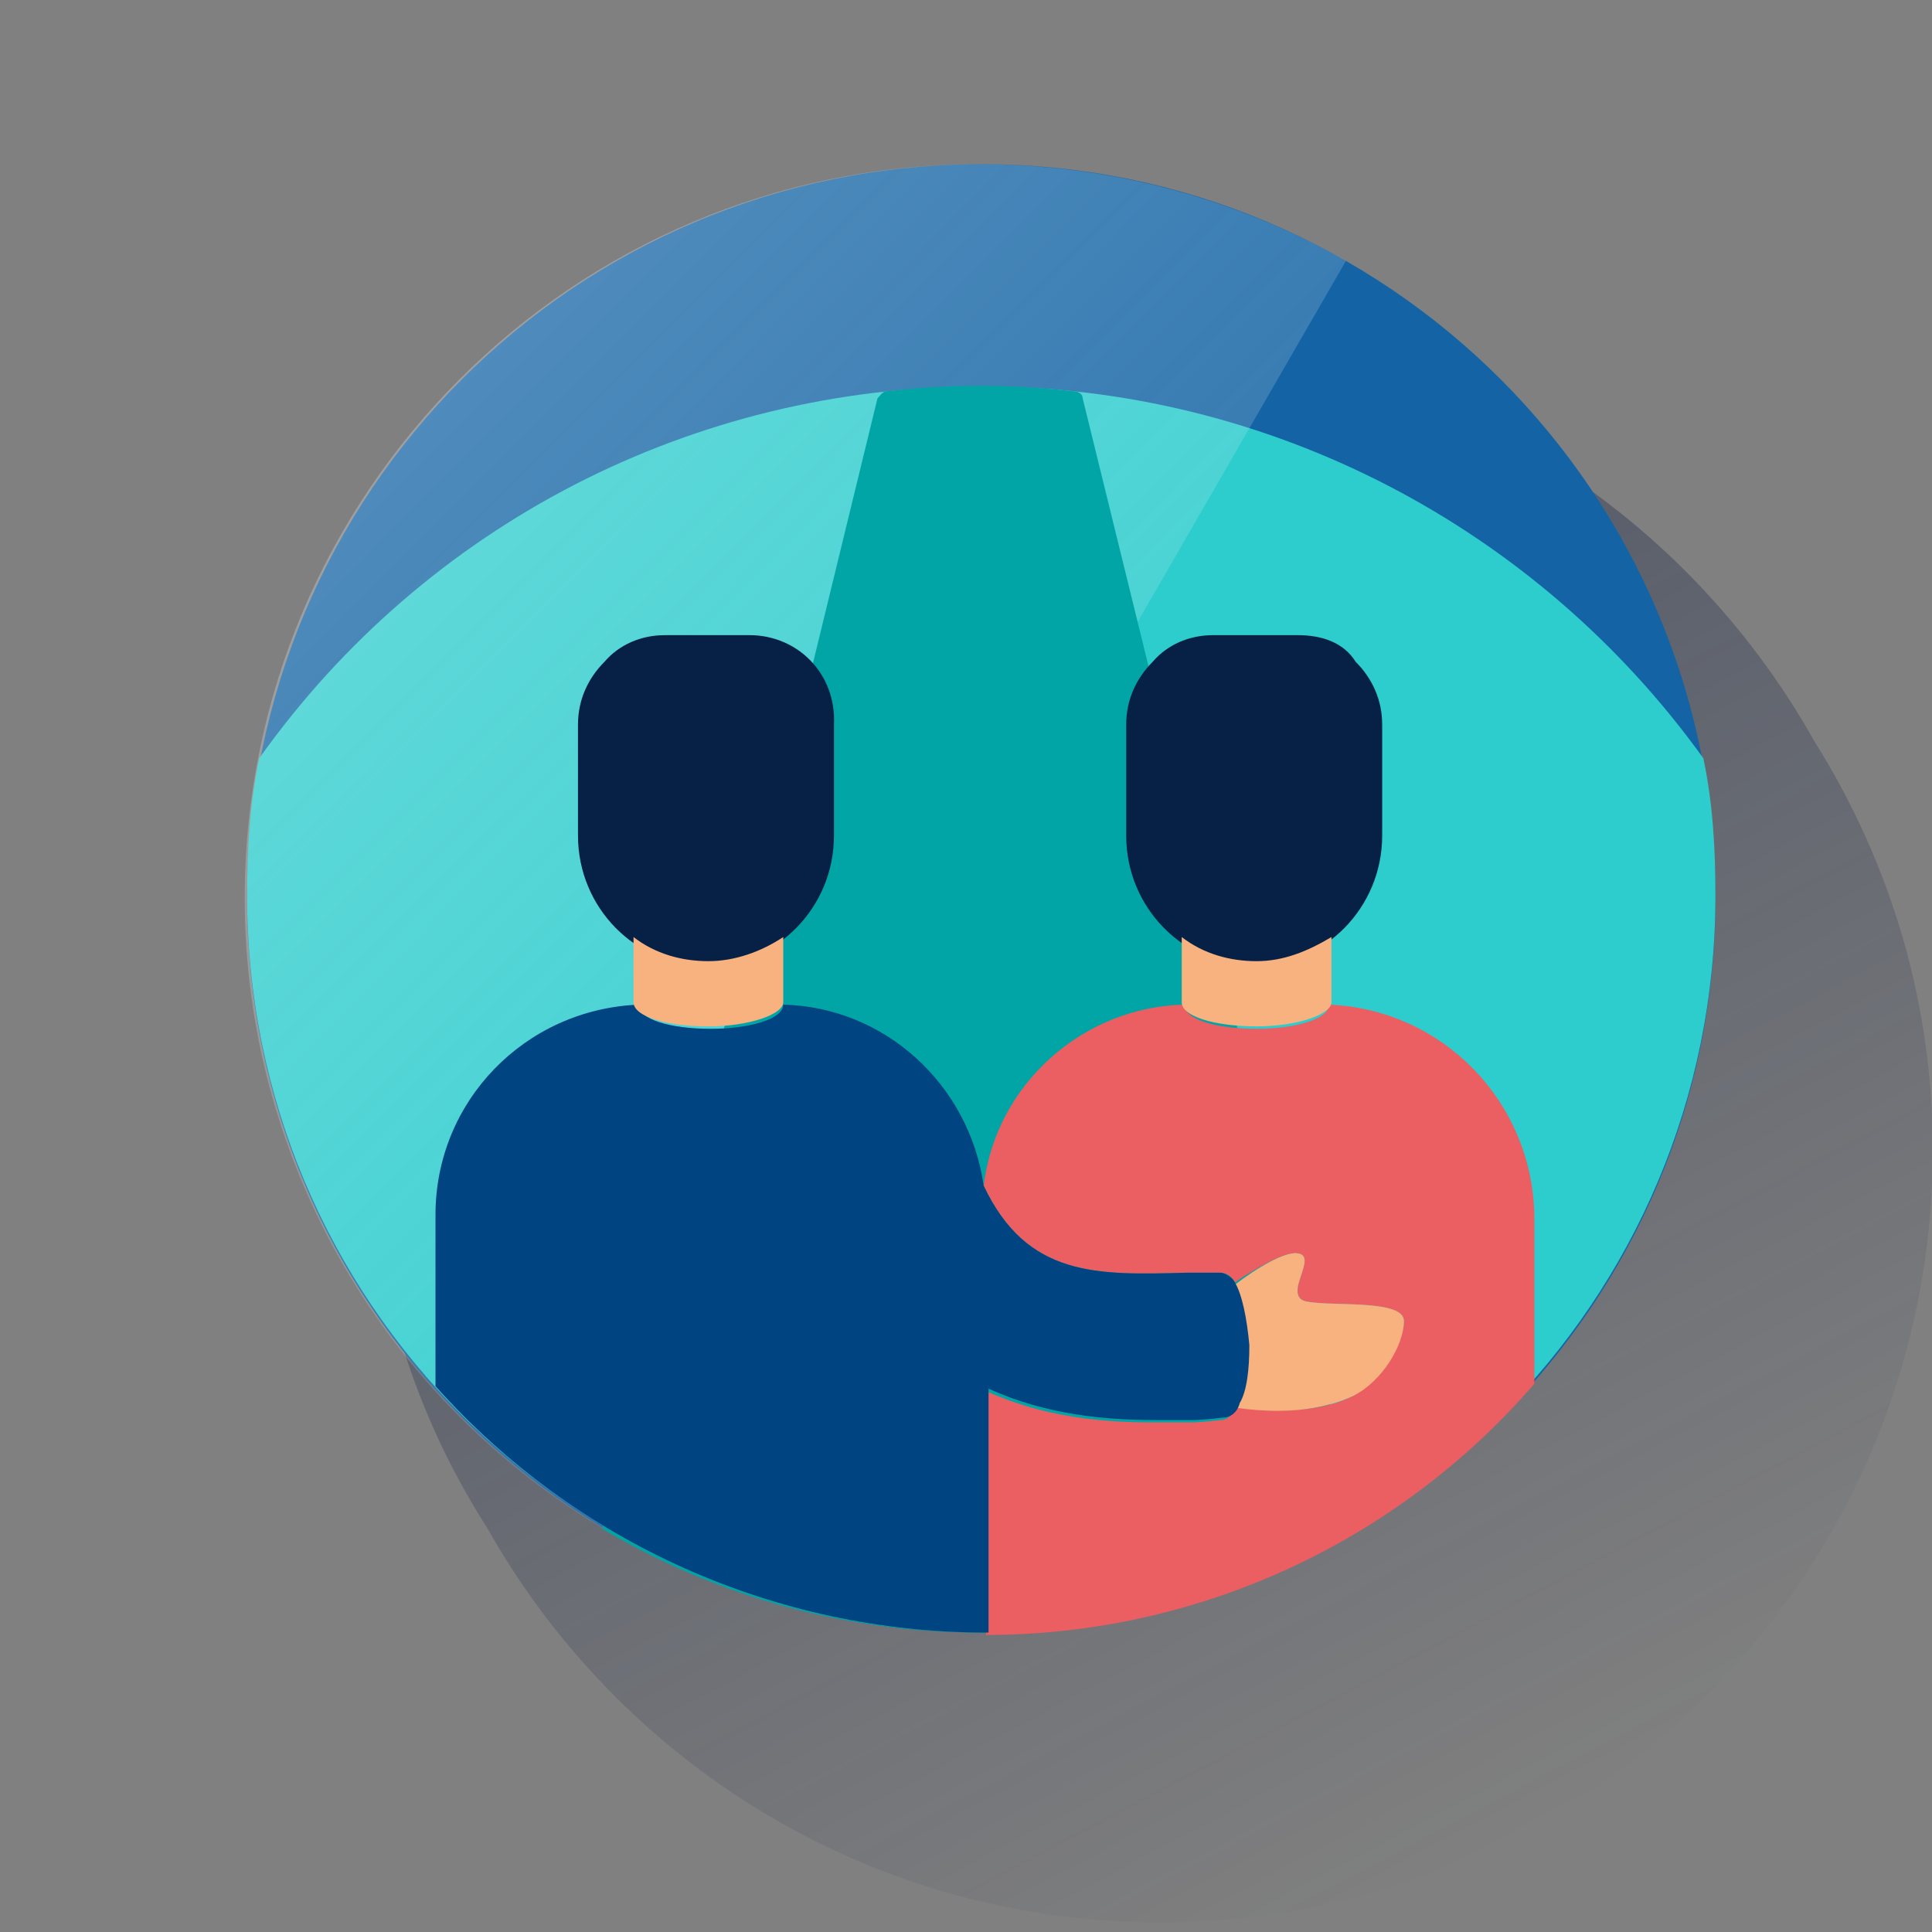 <?xml version="1.0" encoding="utf-8"?>
<!-- Generator: Adobe Illustrator 24.1.2, SVG Export Plug-In . SVG Version: 6.00 Build 0)  -->
<svg version="1.1" id="Capa_1" xmlns="http://www.w3.org/2000/svg" xmlns:xlink="http://www.w3.org/1999/xlink" x="0px" y="0px"
	 viewBox="0 0 80 80" style="enable-background:new 0 0 80 80;" xml:space="preserve">
<rect x="0" y="0" width="80" height="80" fill="#808080" stroke="none"/>
<style type="text/css">
	.st0{fill:none;}
	.st1{fill:url(#Path_20_);}
	.st2{fill:#1464A5;}
	.st3{fill:#2DCCCD;}
	.st4{opacity:0.5;fill:url(#Path_21_);enable-background:new    ;}
	.st5{fill:#02A5A5;}
	.st6{fill:#F7B27F;}
	.st7{fill:#072146;}
	.st8{fill:#EB5E62;}
	.st9{fill:#004481;}
</style>
<desc>Created with Sketch.</desc>
<g id="Artboard">
	<g id="Team-Collaboration_x2F_Customer-Comes-First">
		<g id="Values-Customer-Comes-First">
			<g id="Cuadrados_Blancos">
				<rect id="Rectangle" class="st0" width="80" height="80"/>
			</g>
			<g id="Capa_4" transform="translate(10.133, 6.8)">
				
					<linearGradient id="Path_20_" gradientUnits="userSpaceOnUse" x1="-9.867" y1="73.143" x2="-9.4" y2="72.257" gradientTransform="matrix(64.8 0 0 -65.333 661.707 4789.867)">
					<stop  offset="0" style="stop-color:#192647;stop-opacity:0.5"/>
					<stop  offset="1" style="stop-color:#192647;stop-opacity:0"/>
				</linearGradient>
				<path id="Path" class="st1" d="M65,23.9C59.5,14.1,49.1,7.5,37.1,7.5c-17.6,0-32,14.3-32,32c0,6,1.7,11.9,4.9,16.9
					c5.5,9.8,15.9,16.4,27.9,16.4c17.6,0,32-14.3,32-32C69.9,34.8,68.2,29,65,23.9z"/>
				<path id="Path_1_" class="st2" d="M60.9,30.4c0,16.8-13.6,30.4-30.4,30.4S0.1,47.2,0.1,30.4S13.7,0,30.5,0S60.9,13.6,60.9,30.4"
					/>
				<path id="Path_2_" class="st3" d="M60.4,24.6C53.5,15,42.4,9.2,30.5,9.2c-11.9,0-23,5.7-29.9,15.4c-0.4,1.9-0.5,3.8-0.5,5.7
					c0,16.8,13.6,30.4,30.4,30.4s30.4-13.6,30.4-30.4C60.9,28.4,60.8,26.5,60.4,24.6z"/>
				<path id="Path_3_" class="st0" d="M60.9,30.4c0,16.8-13.6,30.4-30.4,30.4S0.1,47.2,0.1,30.4S13.7,0,30.5,0S60.9,13.6,60.9,30.4"
					/>
				
					<linearGradient id="Path_21_" gradientUnits="userSpaceOnUse" x1="-9.863" y1="73.101" x2="-9.357" y2="72.474" gradientTransform="matrix(45.6 0 0 -56.667 462.08 4148.002)">
					<stop  offset="0" style="stop-color:#FFFFFF;stop-opacity:0.5"/>
					<stop  offset="1" style="stop-color:#EDF8F9;stop-opacity:0.2"/>
					<stop  offset="1" style="stop-color:#FFFFFF;stop-opacity:0"/>
				</linearGradient>
				<path id="Path_4_" class="st4" d="M30.4,0C13.6,0,0,13.6,0,30.4c0,10.8,5.8,20.9,15.2,26.3L45.6,4C41,1.4,35.8,0,30.4,0z"/>
				<path id="Path_5_" class="st0" d="M60.9,30.4c0,16.8-13.6,30.4-30.4,30.4S0.1,47.2,0.1,30.4S13.7,0,30.5,0S60.9,13.6,60.9,30.4"
					/>
				<path id="Path_6_" class="st5" d="M30.5,60.8c5.5,0,10.9-1.5,15.7-4.3L34.7,9.7c0-0.2-0.2-0.3-0.4-0.3c-2.6-0.3-5.2-0.3-7.7,0
					c-0.2,0-0.3,0.2-0.4,0.3L14.8,56.5C19.5,59.3,24.9,60.8,30.5,60.8L30.5,60.8z"/>
				<circle id="Oval" class="st0" cx="30.5" cy="30.4" r="30.4"/>
				<path id="Path_7_" class="st0" d="M53.6,10.7C47.8,3.9,39.3,0,30.4,0C39.3,0,47.8,3.9,53.6,10.7L53.6,10.7z"/>
				<path id="Path_8_" class="st0" d="M53.3,50.4c3.3-3.8,5.7-8.3,6.8-13.2C59,42.1,56.7,46.6,53.3,50.4L53.3,50.4z"/>
				<path id="Path_9_" class="st0" d="M0.1,30.4C0.1,13.6,13.7,0,30.5,0C13.7,0,0.1,13.6,0.1,30.4c0,7.4,2.7,14.6,7.7,20.2v0
					C2.9,45,0.1,37.8,0.1,30.4L0.1,30.4z"/>
				<path id="Path_10_" class="st6" d="M45,34.7L45,34.7C45,34.7,45,34.7,45,34.7L45,34.7z"/>
				<path id="Path_11_" class="st7" d="M43.6,19.5h-3.5c-1,0-1.9,0.4-2.5,1.1c-0.7,0.7-1.1,1.6-1.1,2.6v4.6c0,3,2.4,5.4,5.3,5.4
					c2.9,0,5.3-2.4,5.3-5.4v-4.6c0-1-0.4-1.9-1.1-2.6C45.5,19.8,44.6,19.5,43.6,19.5L43.6,19.5z"/>
				<path id="Path_12_" class="st8" d="M30.5,60.8L30.5,60.8c8.7,0,17-3.8,22.8-10.4v0C47.6,57,39.3,60.8,30.5,60.8L30.5,60.8z"/>
				<path id="Path_13_" class="st8" d="M44.9,34.8L44.9,34.8c0,0.6-1.4,1-3,1c-1.7,0-3-0.4-3-1h0c-4.2,0.1-7.8,3.3-8.3,7.5
					c1.8,3.8,4.7,3.7,8.4,3.6c0.4,0,1.3,0,1.4,0c0.3,0,0.5,0.2,0.6,0.4c0.9-0.6,2.1-1.3,2.6-1.2c0.9,0.1-0.7,1.8,0.4,2
					c1.1,0.2,4-0.1,4,0.8c0,0.9-0.9,2.4-2.1,3.1c-1,0.5-2.5,0.8-4.8,0.4c-0.2,0.4-0.4,0.6-0.7,0.6c0,0-0.8,0.1-1.2,0.1
					c-0.5,0-1,0-1.6,0c-2,0-4.5-0.2-6.9-1.3v10.1c8.7,0,17-3.8,22.7-10.4v-7C53.3,38.8,49.6,35,44.9,34.8z"/>
				<path id="Path_14_" class="st6" d="M41.9,33c-1.1,0-2.2-0.3-3.1-1v2.7l0,0c0,0.6,1.4,1,3.1,1c1.7,0,3.1-0.5,3.1-1c0,0,0,0,0,0
					V32C44,32.6,43,33,41.9,33z"/>
				<path id="Path_15_" class="st6" d="M45.9,51c1.2-0.6,2.1-2.1,2.1-3.1c0-0.9-2.9-0.6-4-0.8s0.5-1.9-0.4-2
					c-0.5-0.1-1.7,0.6-2.6,1.3c0.3,0.5,0.5,1.5,0.5,2.6c0,1-0.1,1.9-0.4,2.5C43.3,51.8,44.8,51.5,45.9,51z"/>
				<path id="Path_16_" class="st6" d="M16.2,34.7L16.2,34.7L16.2,34.7C16.2,34.7,16.2,34.7,16.2,34.7z"/>
				<path id="Path_17_" class="st7" d="M20.9,19.5h-3.5c-1,0-1.9,0.4-2.5,1.1c-0.7,0.7-1.1,1.6-1.1,2.6v4.6c0,3,2.4,5.4,5.3,5.4
					s5.3-2.4,5.3-5.4v-4.6C24.5,21.1,22.9,19.5,20.9,19.5L20.9,19.5z"/>
				<path id="Path_18_" class="st9" d="M41,46.3c-0.1-0.2-0.4-0.4-0.6-0.4c-0.1,0-1,0-1.4,0c-3.7,0.1-6.6,0.2-8.4-3.6c0,0,0,0,0,0
					c-0.6-4.2-4.1-7.4-8.3-7.5h0c0,0.6-1.4,1-3,1c-1.7,0-3-0.4-3-1h0c-4.7,0.2-8.4,4-8.4,8.7v7.1c5.8,6.5,14.1,10.2,22.8,10.2
					c0,0,0.1,0,0.1,0V50.7c2.4,1.1,4.9,1.3,6.9,1.3c0.6,0,1.1,0,1.6,0c0.4,0,1.2-0.1,1.2-0.1c0.3,0,0.6-0.2,0.7-0.6
					c0.3-0.5,0.4-1.4,0.4-2.4C41.5,47.8,41.3,46.8,41,46.3z"/>
				<path id="Path_19_" class="st6" d="M19.2,33c-1.1,0-2.2-0.3-3.1-1v2.7c0,0,0,0,0,0c0,0.6,1.4,1,3.1,1c1.7,0,3.1-0.5,3.1-1l0,0
					V32C21.4,32.6,20.3,33,19.2,33L19.2,33z"/>
			</g>
		</g>
	</g>
</g>
</svg>
